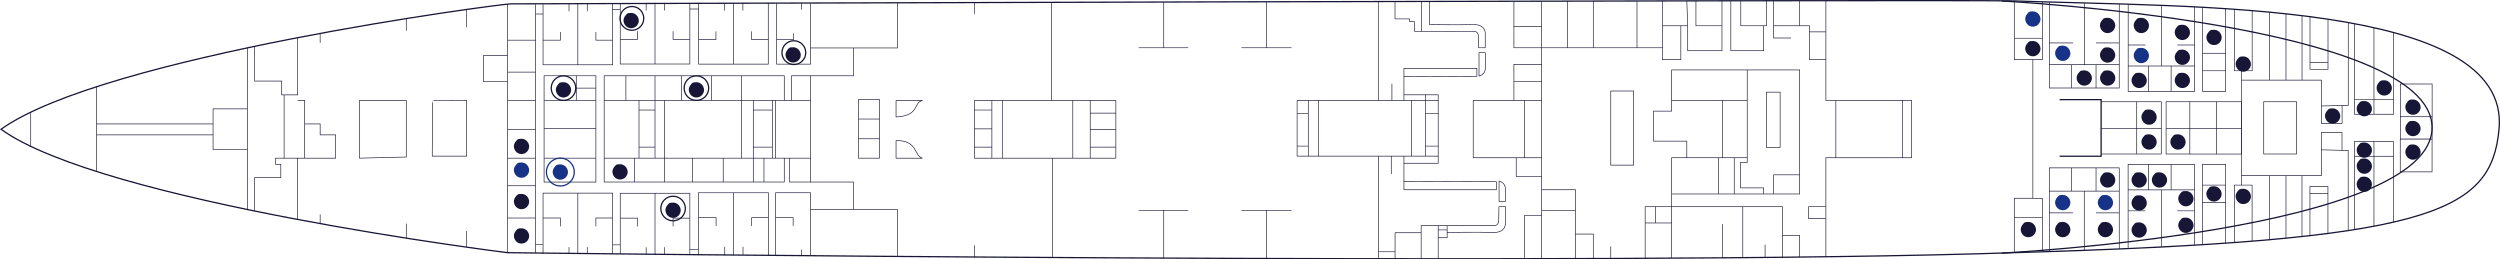 <svg id="Layer_1" xmlns="http://www.w3.org/2000/svg" version="1.1" viewBox="0 0 3889.6 403.6"><defs><style>.st1,.st2,.st3{fill:none}.st2,.st3{stroke-miterlimit:10}.st3{stroke-width:2px}.st1{stroke-linejoin:round}.st1,.st2,.st3{stroke:#171636}.st4{fill:#171636}.st5{fill:#173387}</style></defs><g id="_4eme_plan"><path class="st3" d="M3888.1 201.1c-12.3 132.3-111 173.3-754.3 192-620.6 21.5-2344.3 0-2344.3 0s-630.3-78-787.9-192C161.5 87 778.5 6.1 794.7 6c16.2 0 2198-6.8 2338.2-4.6C3407.3 11.5 3907 .1 3888.1 201Z"/><path class="st2" d="M384.8 325.9V74.5M789.6 393.1V6.5M463.1 341.4v-95.3h-34.4v9.7h8.2v20.6h-40.8v51.9M498.1 347.9v-14.2M632.1 370.5v-22.6M726.1 384.5v-25.3M833.2 393.6V6.5M789.6 62.5h43.6M789.6 112.2h43.6M789.6 156.3h43.6M789.6 201.2h43.6M789.6 246.1h43.6M789.6 289h43.6M789.6 339.2h43.6M844.9 6.5v94.3h108.3V5.6M899 5.6v95.2M844.9 21.8h-11.7"/><path class="st2" d="M844.9 62.5h26.9V49.7M927.1 49.7v12.8h26.1M885.3 5.8v11.7M913.7 5.7v11.8M965 5.3v94.3h108.3V4.4M1019.1 4.4v95.2M964.7 15h-11.8"/><path class="st2" d="M965 61.3h26.9V48.5M1047.2 48.5v12.8h26.1M1005.3 4.6v11.7M1033.8 4.5v11.8M1087 4.9v94.9h108.3V4.6M1141.2 4.6v95.2M1087.3 14h-14"/><path class="st2" d="M1087 61.5h26.9V48.7M1169.3 48.7v12.8h26M1127.4 4.8v11.7M1155.8 4.7v11.8M150.2 266.8V134.9M384.8 232.7h-53.3v-63.3h53.3M47.8 227.6v-53M331.5 192.8H150.2M331.5 209.8H150.2M463.1 58.6v89h-24.8v-21.5h-42.2v-54M442 246.1v-98.5M463.1 246.1H474v-89.8h-10.9M474 246.1h48.2v-36.3h-24.1v-17H474M632.1 244.3v-88h-72.8v89.8l72.8-1.8zM672.5 242.9s.7-87.3 0-86.6c-.7.7 53.6 0 53.6 0v86.6h-53.6ZM789.6 86.6H752V127h37.6M726.1 14.7v27.8M632.1 28.9v18.9M498.1 52v14.7M846.5 117.9h80.6v165.4h-80.6zM953.2 394.9v-94.4H844.9v94.4M833.2 380.7h11.7M899 300.5v94.4"/><path class="st2" d="M844.9 339.2h26.9v12.9M952.9 339.2h-25.8v12.9M913.7 394.9v-10.4M885.3 394.9v-10.4M1073.3 395.1v-94.4H965v94.4M953.2 380.9H965M1019.1 300.7v95.6"/><path class="st2" d="M965 339.4h26.9v12.8M1073 339.4h-25.8v12.8M1033.8 396.3v-11.6M1005.3 396.3v-11.6M1195.6 397v-97.1h-109.1V397M1073 388.4h14.2M1141.4 299.9V397"/><path class="st2" d="M1087.2 338.6h26.9v12.9M1195.2 338.6h-25.7v12.9M1156 397v-13.1M1127.6 397v-13.1M927.1 246.1h-80.6M927.1 199.8h-80.6M927.1 156.3h-80.6M896.6 117.9v38.4M927.1 137.1h-30.5M1261.1 283.2V117.9h-29.6v38.4h-11.3v-38.4H940v165.3h280.2v-37.1h8.2v37.1h32.7zM1261.1 246.1H940.2M1261.1 156.3H940.2M987.4 283.2v-37.1M1033.8 283.2V156.3M1077.4 283.2v-37.1M1125.2 283.2v-37.1M1172 283.2V156.3M1188.6 283.2v-37.1M1206.8 246.1v-89.8M1201.6 246.1v-89.8M1153.8 246.1V117.9M1201.6 228.9H1172M1201.6 171.2H1172M1019.1 246.1V117.9M994.2 246.1v-89.8M1019.1 228.9h-24.9M1019.1 171.2h-24.9M973.8 156.3v-38.4M1060.1 156.3v-38.4M1107 156.3v-38.4M1208.4 4.8v95h52.7v-95M1247.3 4.8V15"/><path class="st2" d="M1208.4 61.5h26.4V52M1261.1 397.9v-98h-54.3v98M1246.9 397.9v-9.5"/><path class="st2" d="M1206.8 338.6h27.2v12.9M1396.3 4.3v70.3h-68.4v43.3h-66.8M1327.9 74.6h-66.8M1396.3 399v-73.2h-68.4v-42.6h-66.8M1327.9 325.8h-66.8M1335.6 154.8h32.7v91.3h-32.7z"/><path class="st1" d="M1394.1 182v-25.7h41c-14.5 3.5-4 23.8-41 25.7ZM1394.1 218.6v27.5h41c-13.6-4.1-6.6-27.5-41-27.5Z"/><path class="st2" d="M1368.3 215.9h-32.7M1368.3 185.2h-32.7"/><path class="st1" d="M1736.1 246.1v-89.8h-220v89.8h220M1543.2 246.1v-89.8M1559.4 246.1v-89.8M1543.2 228.9h-27.1M1543.2 171.2h-27.1M1543.2 200.5h-27.1M1696.2 246.1v-89.8M1669.1 246.1v-89.8M1736.1 228.9h-39.9M1736.1 201.2h-39.9M1736.1 176h-39.9M1635.7 156.3V3.6M1637.6 400.6V246.1M1516.1 400.6v-18.9M1516.1 3.6v17.9M1810.6 3.2v71.1M1848.8 74.3h-77.2M1810.6 401.5v-74.3M1848.8 327.2h-77.2M1970.4 402.2v-75M2009.4 327.2h-78M1970.4 2.8v71.5M2009.4 74.3h-78M2237.6 246.1v-98.6h-53.3v8.8h-166.2v86.6h166.2V254h53.3v-7.9zM2144.4 2.8v153.5M2184.3 147.5v-41.2h113.5v12.5l-113.5.5M2211.6 2.2v46.7h81.3s7.6-1.1 7.6 9.2v16.2h10.3V52.6s1.6-15.3-20.1-14.4c-21.7.8-66.7 0-66.7 0v-36M2301.1 118.3V82h9.8v24.4s.5 9.2-9.8 11.9ZM2211.6 48.9h-10.8V33.7h-7.6v-4.3h-22.8V2.2M2165.6 156.3v-26.1M2184.3 254v41.2h143.8v-12.5l-143.8-.5M2211.1 402.6v-51.5h113.1s7.6 1.1 7.6-9.2.3-20.3.3-20.3h10.3l-.3 25.7s1.6 15.3-20.1 14.4c-21.7-.9-70.5 0-70.5 0v8.2h-13.9v32.7M2332.3 281.7v32h9.8v-20.1s.5-9.2-9.8-11.9ZM2237.6 369.9v-18.8M2251.5 361.7v-10.6M2237.6 357.7h13.9M2211.1 362.1h-40.6v40.5M2144.7 402.6v-10.9h25.8M2144.7 391.7V242.9M2164.6 242.9v27.9"/><path class="st2" d="M2398.5 402.5V1.8M2372 401.5v-66.3h26.5M2398.5 274.6H2359v-29.2M2398.5 245.4h-106.4v-89.1h106.4M2398.5 126.9h-43.1v29.4M2398.5 100.1h-43.1v26.8M2372 245.4v-89.1M2184.3 242.9h53.3M2184.3 156.3h53.3M2217.9 242.9v-95.4M2237.6 176.5h-19.7M2237.6 227.3h-19.7M2196 242.9v-86.6M2035.5 242.9v-86.6M2018.1 176.5h17.4M2018.1 227.3h17.4M2051.2 242.9v-86.6M2398.5 41.3h-43.1M2478.9 402.2v-38h-27.7v-69h-52.7M2451.2 364.2v38.4M2451.2 327.2h-52.7M2506.1 141.6h35.5v115.3h-35.5zM2438.7 1.7v72.6H2355.4V1.8M2478.9 1.6v72.7h-40.2M2546.9 1.5v72.8h-68M2586.5 1.4v72.9h-39.6"/><path class="st2" d="M2679.1 1.3v77.6h-53.3V40.1h-39.3"/><path class="st2" d="M2615.1 40.1v52.6h-28.6V74.3M2748.4 1.2v38.9h-40V1.2"/><path class="st2" d="M2692.9 1.2v77.7h51.1V40M2506.1 402.2v-18.8M2559.6 401.5v-79.9h41.2v-76.2h23.6v-25.8h-51.9v-46.7h28.3v-64.1H2800v193h-199.2"/><path class="st2" d="M2600.8 401.5v-79.9h172.5v78.6M2559.6 346.9h41.2M2575.4 321.6v25.3M2679.8 401.1v-52.4M2711.5 401.1v-79.5M2746.2 400.5v-19.8M2800 399.9v-33.6h-26.7M2759.5 301.8V272h40.5M2748.4 143.4h21.2v86.1h-21.2zM2744 301.8v-9.5h-36.1v-39.5h10.5v-144M2698.2 301.8v-56.4h-24.3v56.4M2624.4 245.4h94M2718.4 156.3h-117.6M2679.8 245.4v-89.1M2840.8 399.4v-154h15.5v-89.1h-15.5V1.4M2840.8 92.7h-25.7V40.1h-55.6V1.2"/><path class="st2" d="M2786.6 59.1h-27.1v-19M2800 40.1V1.4M2840.8 49.6h-25.7M2840.8 321.6h-27v18.5h27M2679.1 40.1h-40.5V1.2M2624.4 1.2l1.4 38.9M3133.9 393.1v-84.6h28.9V92.7h-28.9V1.5M2856.3 245.4h103.9v-89.1h-103.9"/><path class="st2" d="M2960.2 245.4h13.9v-89.1h-13.9M3162.8 92.7h15V2.8M3133.9 59.5h43.9M3188.5 3.2v133.7h108.7V6M3311.1 6.6v135.6h103.3V10.7M3426.7 11.4v130.8h36V13.5M3476.4 14.5v95.6h27.6V16.6M3462.7 110.1h-36M3462.7 82.9h-36M3414.4 102.7h-103.3M3377.9 142.2v-39.5M3342.8 142.2v-39.5M3362.8 102.7V8.4M3338 70h-26.9M3414.4 70h-26.8M3297.2 100.6h-108.7M3242.9 4.6v96M3188.5 66.8h36.8M3297.2 66.8h-36.1M3261.1 136.9v-36.3M3222.9 136.9v-36.3M3487.5 110.1v89.8M3530.9 124.7v-106M3556.6 124.7V21.4M3581.6 124.7V24.1M3487.5 124.7h124.2v67.2h32.2v-27.8l-32.2.8M3643.9 164.1h9.6v-129M3622 29.9v77.9h-28v-82M3622 97h-28M3663.2 36.9v140.9h60.7v-128M3693.5 43.1v134.7M3723.9 155h-60.7M3734.5 130.7h49.5v50.9h-49.5z"/><path class="st2" d="M3734.5 181.5v34.7h49.5v-34.7M3162.8 308.5l14.9.2v83M3133.8 338.5h43.9M3188.4 391.7V261.2h108.8v126.1M3311 386.7V255.8h103.3v125.6M3426.6 380.7V255.8h36v122.5M3476.4 377.3V288h27.5v87.2M3462.6 288h-36M3462.6 315.2h-36M3414.3 295.4H3311M3377.9 255.8v39.6M3342.7 255.8v39.6M3362.7 295.4v88.9M3337.9 328H3311M3414.3 328h-26.8M3297.2 297.4h-108.8M3242.8 389.7v-92.3M3188.4 331.2h36.9M3297.2 331.2h-36.1M3261.1 261.2v36.2M3222.9 261.2v36.2M3487.4 288v-89.9M3530.8 273.3v100.6M3556.6 273.3v97.2M3581.5 273.3V368M3487.4 273.3h124.2v-67.1h32.2v27.7l-32.2-.8M3643.8 233.9h9.6v124.8M3621.9 363.2v-73h-28v76.4M3621.9 301h-28M3663.1 357.2v-137h60.7v125.4M3693.5 351.9V220.2M3723.8 243.1h-60.7M3734.4 216.5h49.5v50.9h-49.5z"/><path class="st2" d="M3522 158.3h51.1v81.3H3522zM3370.1 158.3h36.9v81.3h-36.9zM3324.4 158.3h38.2v81.3h-38.2zM3448.7 158.3h38.7v81.4h-38.7z"/><path class="st3" d="M3204.4 243.1h64.6V155h-64.6"/><path class="st2" d="M3324.4 239.6H3269M3324.4 158.3H3269M3448.7 239.7H3407M3448.7 158.3H3407M3487.5 199.9h-117.4M3362.7 199.9H3269"/><path class="st3" d="M3114.2 1.5s668.9 35.2 669.7 196.7c.8 161.5-669.7 195.6-669.7 195.6"/></g><g id="points"><path class="st5" d="M3209.3 327.1c3.1 0 6.3-1.3 8.4-3.5 2.1-2.1 3.6-5.5 3.5-8.4-.3-6.5-5.2-11.9-11.9-11.9s-6.3 1.3-8.4 3.5-3.6 5.5-3.5 8.4c.3 6.5 5.2 11.9 11.9 11.9ZM3275.7 327.1c3.1 0 6.3-1.3 8.4-3.5s3.6-5.5 3.5-8.4c-.3-6.5-5.2-11.9-11.9-11.9s-6.3 1.3-8.4 3.5-3.6 5.5-3.5 8.4c.3 6.5 5.2 11.9 11.9 11.9ZM3162.8 41.5c3.1 0 6.3-1.3 8.4-3.5s3.6-5.5 3.5-8.4c-.3-6.4-5.2-11.9-11.9-11.9s-6.3 1.3-8.4 3.5c-2.1 2.1-3.6 5.5-3.5 8.4.3 6.4 5.2 11.9 11.9 11.9ZM3209.3 94.8c3.1 0 6.3-1.3 8.4-3.5 2.1-2.1 3.6-5.4 3.5-8.4-.3-6.4-5.2-11.9-11.9-11.9s-6.3 1.3-8.4 3.5-3.6 5.4-3.5 8.4c.3 6.4 5.2 11.9 11.9 11.9ZM3331.6 98.3c3.1 0 6.3-1.3 8.4-3.5 2.1-2.1 3.6-5.4 3.5-8.4-.3-6.4-5.2-11.9-11.9-11.9s-6.3 1.3-8.4 3.5-3.6 5.4-3.5 8.4c.3 6.4 5.2 11.9 11.9 11.9Z"/><path class="st4" d="M876.7 151.7c3 0 6.3-1.3 8.4-3.5s3.6-5.4 3.5-8.4c-.3-6.4-5.2-11.9-11.9-11.9s-6.3 1.3-8.4 3.5-3.6 5.4-3.5 8.4c.3 6.4 5.2 11.9 11.9 11.9Z"/><path class="st5" d="M811.4 276.6c3 0 6.3-1.3 8.4-3.5s3.6-5.5 3.5-8.4c-.3-6.5-5.2-11.9-11.9-11.9s-6.3 1.3-8.4 3.5c-2.1 2.1-3.6 5.5-3.5 8.4.3 6.5 5.2 11.9 11.9 11.9ZM871.8 279.6c3 0 6.3-1.3 8.4-3.5s3.6-5.5 3.5-8.4c-.3-6.5-5.2-11.9-11.9-11.9s-6.3 1.3-8.4 3.5-3.6 5.5-3.5 8.4c.3 6.5 5.2 11.9 11.9 11.9Z"/><circle class="st3" cx="876.7" cy="137.1" r="19.1"/><path class="st4" d="M1083.5 151.7c3.1 0 6.3-1.3 8.4-3.5s3.6-5.4 3.5-8.4c-.3-6.4-5.2-11.9-11.9-11.9s-6.3 1.3-8.4 3.5-3.6 5.4-3.5 8.4c.3 6.4 5.2 11.9 11.9 11.9ZM964.7 279.3c3 0 6.3-1.3 8.4-3.5s3.6-5.5 3.5-8.4c-.3-6.5-5.2-11.9-11.9-11.9s-6.3 1.3-8.4 3.5c-2.1 2.1-3.6 5.5-3.5 8.4.3 6.5 5.2 11.9 11.9 11.9ZM811.4 239.7c3 0 6.3-1.3 8.4-3.5s3.6-5.4 3.5-8.4c-.3-6.4-5.2-11.9-11.9-11.9s-6.3 1.3-8.4 3.5c-2.1 2.1-3.6 5.4-3.5 8.4.3 6.4 5.2 11.9 11.9 11.9ZM811.4 325.5c3 0 6.3-1.3 8.4-3.5s3.6-5.5 3.5-8.4c-.3-6.5-5.2-11.9-11.9-11.9s-6.3 1.3-8.4 3.5-3.6 5.5-3.5 8.4c.3 6.5 5.2 11.9 11.9 11.9ZM811.4 379c3 0 6.3-1.3 8.4-3.5s3.6-5.5 3.5-8.4c-.3-6.5-5.2-11.9-11.9-11.9s-6.3 1.3-8.4 3.5-3.6 5.5-3.5 8.4c.3 6.5 5.2 11.9 11.9 11.9Z"/><circle class="st3" cx="1083.5" cy="137.1" r="19.1"/><path class="st4" d="M1047.2 339c3.1 0 6.3-1.3 8.4-3.5s3.6-5.5 3.5-8.4c-.3-6.5-5.2-11.9-11.9-11.9s-6.3 1.3-8.4 3.5-3.6 5.5-3.5 8.4c.3 6.5 5.2 11.9 11.9 11.9Z"/><circle class="st3" cx="1047.2" cy="324.4" r="19.1"/><path class="st4" d="M3155.8 369.1c3.1 0 6.3-1.3 8.4-3.5s3.6-5.5 3.5-8.4c-.3-6.5-5.2-11.9-11.9-11.9s-6.3 1.3-8.4 3.5-3.6 5.5-3.5 8.4c.3 6.5 5.2 11.9 11.9 11.9ZM3162.8 87.6c3.1 0 6.3-1.3 8.4-3.5s3.6-5.4 3.5-8.4c-.3-6.4-5.2-11.9-11.9-11.9s-6.3 1.3-8.4 3.5c-2.1 2.1-3.6 5.4-3.5 8.4.3 6.4 5.2 11.9 11.9 11.9ZM3209.3 369.1c3.1 0 6.3-1.3 8.4-3.5 2.1-2.1 3.6-5.5 3.5-8.4-.3-6.5-5.2-11.9-11.9-11.9s-6.3 1.3-8.4 3.5-3.6 5.5-3.5 8.4c.3 6.5 5.2 11.9 11.9 11.9ZM3275.7 369.1c3.1 0 6.3-1.3 8.4-3.5s3.6-5.5 3.5-8.4c-.3-6.5-5.2-11.9-11.9-11.9s-6.3 1.3-8.4 3.5-3.6 5.5-3.5 8.4c.3 6.5 5.2 11.9 11.9 11.9ZM3328.2 369.8c3.1 0 6.3-1.3 8.4-3.5 2.1-2.1 3.6-5.5 3.5-8.4-.3-6.5-5.2-11.9-11.9-11.9s-6.3 1.3-8.4 3.5-3.6 5.5-3.5 8.4c.3 6.5 5.2 11.9 11.9 11.9ZM3328.2 327.7c3.1 0 6.3-1.3 8.4-3.5 2.1-2.1 3.6-5.5 3.5-8.4-.3-6.5-5.2-11.9-11.9-11.9s-6.3 1.3-8.4 3.5-3.6 5.5-3.5 8.4c.3 6.5 5.2 11.9 11.9 11.9ZM3328.2 291.9c3.1 0 6.3-1.3 8.4-3.5 2.1-2.1 3.6-5.5 3.5-8.4-.3-6.5-5.2-11.9-11.9-11.9s-6.3 1.3-8.4 3.5-3.6 5.5-3.5 8.4c.3 6.5 5.2 11.9 11.9 11.9ZM3359.8 291.9c3.1 0 6.3-1.3 8.4-3.5s3.6-5.5 3.5-8.4c-.3-6.5-5.2-11.9-11.9-11.9s-6.3 1.3-8.4 3.5c-2.1 2.1-3.6 5.5-3.5 8.4.3 6.5 5.2 11.9 11.9 11.9ZM3343.6 232.8c3.1 0 6.3-1.3 8.4-3.5 2.1-2.1 3.6-5.4 3.5-8.4-.3-6.4-5.2-11.9-11.9-11.9s-6.3 1.3-8.4 3.5-3.6 5.4-3.5 8.4c.3 6.4 5.2 11.9 11.9 11.9ZM3343.6 194.1c3.1 0 6.3-1.3 8.4-3.5 2.1-2.1 3.6-5.4 3.5-8.4-.3-6.4-5.2-11.9-11.9-11.9s-6.3 1.3-8.4 3.5-3.6 5.4-3.5 8.4c.3 6.4 5.2 11.9 11.9 11.9ZM3388.6 232.8c3.1 0 6.3-1.3 8.4-3.5s3.6-5.4 3.5-8.4c-.3-6.4-5.2-11.9-11.9-11.9s-6.3 1.3-8.4 3.5-3.6 5.4-3.5 8.4c.3 6.4 5.2 11.9 11.9 11.9ZM3400.9 321c3.1 0 6.3-1.3 8.4-3.5s3.6-5.5 3.5-8.4c-.3-6.5-5.2-11.9-11.9-11.9s-6.3 1.3-8.4 3.5-3.6 5.5-3.5 8.4c.3 6.5 5.2 11.9 11.9 11.9ZM3444.6 313.6c3.1 0 6.3-1.3 8.4-3.5s3.6-5.5 3.5-8.4c-.3-6.5-5.2-11.9-11.9-11.9s-6.3 1.3-8.4 3.5-3.6 5.5-3.5 8.4c.3 6.5 5.2 11.9 11.9 11.9ZM3490.2 317.5c3.1 0 6.3-1.3 8.4-3.5 2.1-2.1 3.6-5.5 3.5-8.4-.3-6.5-5.2-11.9-11.9-11.9s-6.3 1.3-8.4 3.5c-2.1 2.1-3.6 5.5-3.5 8.4.3 6.5 5.2 11.9 11.9 11.9ZM3400.9 362.4c3.1 0 6.3-1.3 8.4-3.5s3.6-5.5 3.5-8.4c-.3-6.5-5.2-11.9-11.9-11.9s-6.3 1.3-8.4 3.5-3.6 5.5-3.5 8.4c.3 6.5 5.2 11.9 11.9 11.9ZM3279.2 291.9c3.1 0 6.3-1.3 8.4-3.5 2.1-2.1 3.6-5.5 3.5-8.4-.3-6.5-5.2-11.9-11.9-11.9s-6.3 1.3-8.4 3.5-3.6 5.5-3.5 8.4c.3 6.5 5.2 11.9 11.9 11.9ZM3242.8 133.3c3.1 0 6.3-1.3 8.4-3.5 2.1-2.1 3.6-5.4 3.5-8.4-.3-6.4-5.2-11.9-11.9-11.9s-6.3 1.3-8.4 3.5c-2.1 2.1-3.6 5.4-3.5 8.4.3 6.4 5.2 11.9 11.9 11.9ZM3279.2 133.3c3.1 0 6.3-1.3 8.4-3.5 2.1-2.1 3.6-5.4 3.5-8.4-.3-6.4-5.2-11.9-11.9-11.9s-6.3 1.3-8.4 3.5c-2.1 2.1-3.6 5.4-3.5 8.4.3 6.4 5.2 11.9 11.9 11.9ZM3328.2 137c3.1 0 6.3-1.3 8.4-3.5 2.1-2.1 3.6-5.4 3.5-8.4-.3-6.4-5.2-11.9-11.9-11.9s-6.3 1.3-8.4 3.5-3.6 5.4-3.5 8.4c.3 6.5 5.2 11.9 11.9 11.9ZM3395.4 62.3c3.1 0 6.3-1.3 8.4-3.5s3.6-5.5 3.5-8.4c-.3-6.5-5.2-11.9-11.9-11.9s-6.3 1.3-8.4 3.5c-2.1 2.1-3.6 5.5-3.5 8.4.3 6.5 5.2 11.9 11.9 11.9ZM3444.7 70.1c3.1 0 6.3-1.3 8.4-3.5s3.6-5.5 3.5-8.4c-.3-6.5-5.2-11.9-11.9-11.9s-6.3 1.3-8.4 3.5-3.6 5.5-3.5 8.4c.3 6.5 5.2 11.9 11.9 11.9ZM3490.2 111.6c3.1 0 6.3-1.3 8.4-3.5s3.6-5.4 3.5-8.4c-.3-6.4-5.2-11.9-11.9-11.9s-6.3 1.3-8.4 3.5c-2.1 2.1-3.6 5.4-3.5 8.4.3 6.4 5.2 11.9 11.9 11.9ZM3709.5 148.7c3.1 0 6.3-1.3 8.4-3.5 2.1-2.1 3.6-5.4 3.5-8.4-.3-6.4-5.2-11.9-11.9-11.9s-6.3 1.3-8.4 3.5c-2.1 2.1-3.6 5.5-3.5 8.4.3 6.4 5.2 11.9 11.9 11.9ZM3678.5 181c3.1 0 6.3-1.3 8.4-3.5s3.6-5.4 3.5-8.4c-.3-6.4-5.2-11.9-11.9-11.9s-6.3 1.3-8.4 3.5c-2.1 2.1-3.6 5.4-3.5 8.4.3 6.4 5.2 11.9 11.9 11.9ZM3629.2 192.4c3.1 0 6.3-1.3 8.4-3.5 2.1-2.1 3.6-5.4 3.5-8.4-.3-6.4-5.2-11.9-11.9-11.9s-6.3 1.3-8.4 3.5-3.6 5.4-3.5 8.4c.3 6.4 5.2 11.9 11.9 11.9ZM3754.2 178.6c3.1 0 6.3-1.3 8.4-3.5 2.1-2.1 3.6-5.4 3.5-8.4-.3-6.4-5.2-11.9-11.9-11.9s-6.3 1.3-8.4 3.5-3.6 5.4-3.5 8.4c.3 6.4 5.2 11.9 11.9 11.9ZM3754.2 211.9c3.1 0 6.3-1.3 8.4-3.5 2.1-2.1 3.6-5.4 3.5-8.4-.3-6.4-5.2-11.9-11.9-11.9s-6.3 1.3-8.4 3.5c-2.1 2.1-3.6 5.4-3.5 8.4.3 6.4 5.2 11.9 11.9 11.9ZM3754.2 248.5c3.1 0 6.3-1.3 8.4-3.5 2.1-2.1 3.6-5.4 3.5-8.4-.3-6.4-5.2-11.9-11.9-11.9s-6.3 1.3-8.4 3.5-3.6 5.4-3.5 8.4c.3 6.4 5.2 11.9 11.9 11.9ZM3678.5 245.5c3.1 0 6.3-1.3 8.4-3.5s3.6-5.4 3.5-8.4c-.3-6.4-5.2-11.9-11.9-11.9s-6.3 1.3-8.4 3.5c-2.1 2.1-3.6 5.4-3.5 8.4.3 6.4 5.2 11.9 11.9 11.9ZM3678.5 270.4c3.1 0 6.3-1.3 8.4-3.5s3.6-5.5 3.5-8.4c-.3-6.4-5.2-11.9-11.9-11.9s-6.3 1.3-8.4 3.5c-2.1 2.1-3.6 5.4-3.5 8.4.3 6.4 5.2 11.9 11.9 11.9ZM3678.5 298.6c3.1 0 6.3-1.3 8.4-3.5s3.6-5.5 3.5-8.4c-.3-6.5-5.2-11.9-11.9-11.9s-6.3 1.3-8.4 3.5c-2.1 2.1-3.6 5.5-3.5 8.4.3 6.5 5.2 11.9 11.9 11.9ZM3395.4 101c3.1 0 6.3-1.3 8.4-3.5s3.6-5.4 3.5-8.4c-.3-6.4-5.2-11.9-11.9-11.9s-6.3 1.3-8.4 3.5c-2.1 2.1-3.6 5.4-3.5 8.4.3 6.4 5.2 11.9 11.9 11.9ZM3395.4 137c3.1 0 6.3-1.3 8.4-3.5s3.6-5.4 3.5-8.4c-.3-6.4-5.2-11.9-11.9-11.9s-6.3 1.3-8.4 3.5c-2.1 2.1-3.6 5.4-3.5 8.4.3 6.5 5.2 11.9 11.9 11.9ZM3279.1 51.5c3.1 0 6.3-1.3 8.4-3.5s3.6-5.5 3.5-8.4c-.3-6.5-5.2-11.9-11.9-11.9s-6.3 1.3-8.4 3.5-3.6 5.4-3.5 8.4c.3 6.5 5.2 11.9 11.9 11.9ZM3331.6 51.5c3.1 0 6.3-1.3 8.4-3.5 2.1-2.1 3.6-5.5 3.5-8.4-.3-6.5-5.2-11.9-11.9-11.9s-6.3 1.3-8.4 3.5-3.6 5.4-3.5 8.4c.3 6.5 5.2 11.9 11.9 11.9ZM3279.1 97.5c3.1 0 6.3-1.3 8.4-3.5s3.6-5.4 3.5-8.4c-.3-6.4-5.2-11.9-11.9-11.9s-6.3 1.3-8.4 3.5-3.6 5.4-3.5 8.4c.3 6.4 5.2 11.9 11.9 11.9ZM1234 97.3c3.1 0 6.3-1.3 8.4-3.5 2.1-2.1 3.6-5.4 3.5-8.4-.3-6.4-5.2-11.9-11.9-11.9s-6.3 1.3-8.4 3.5-3.6 5.4-3.5 8.4c.3 6.4 5.2 11.9 11.9 11.9Z"/><circle class="st3" cx="1235.1" cy="81.9" r="18.5"/><path class="st4" d="M982 43.9c3 0 6.3-1.3 8.4-3.5s3.6-5.5 3.5-8.4c-.3-6.4-5.2-11.9-11.9-11.9s-6.3 1.3-8.4 3.5-3.6 5.5-3.5 8.4c.3 6.4 5.2 11.9 11.9 11.9Z"/><circle class="st3" cx="983.1" cy="28.6" r="18.5"/><circle cx="871.8" cy="267.7" r="21.7" style="stroke-width:2px;stroke-miterlimit:10;fill:none;stroke:#173387"/></g></svg>